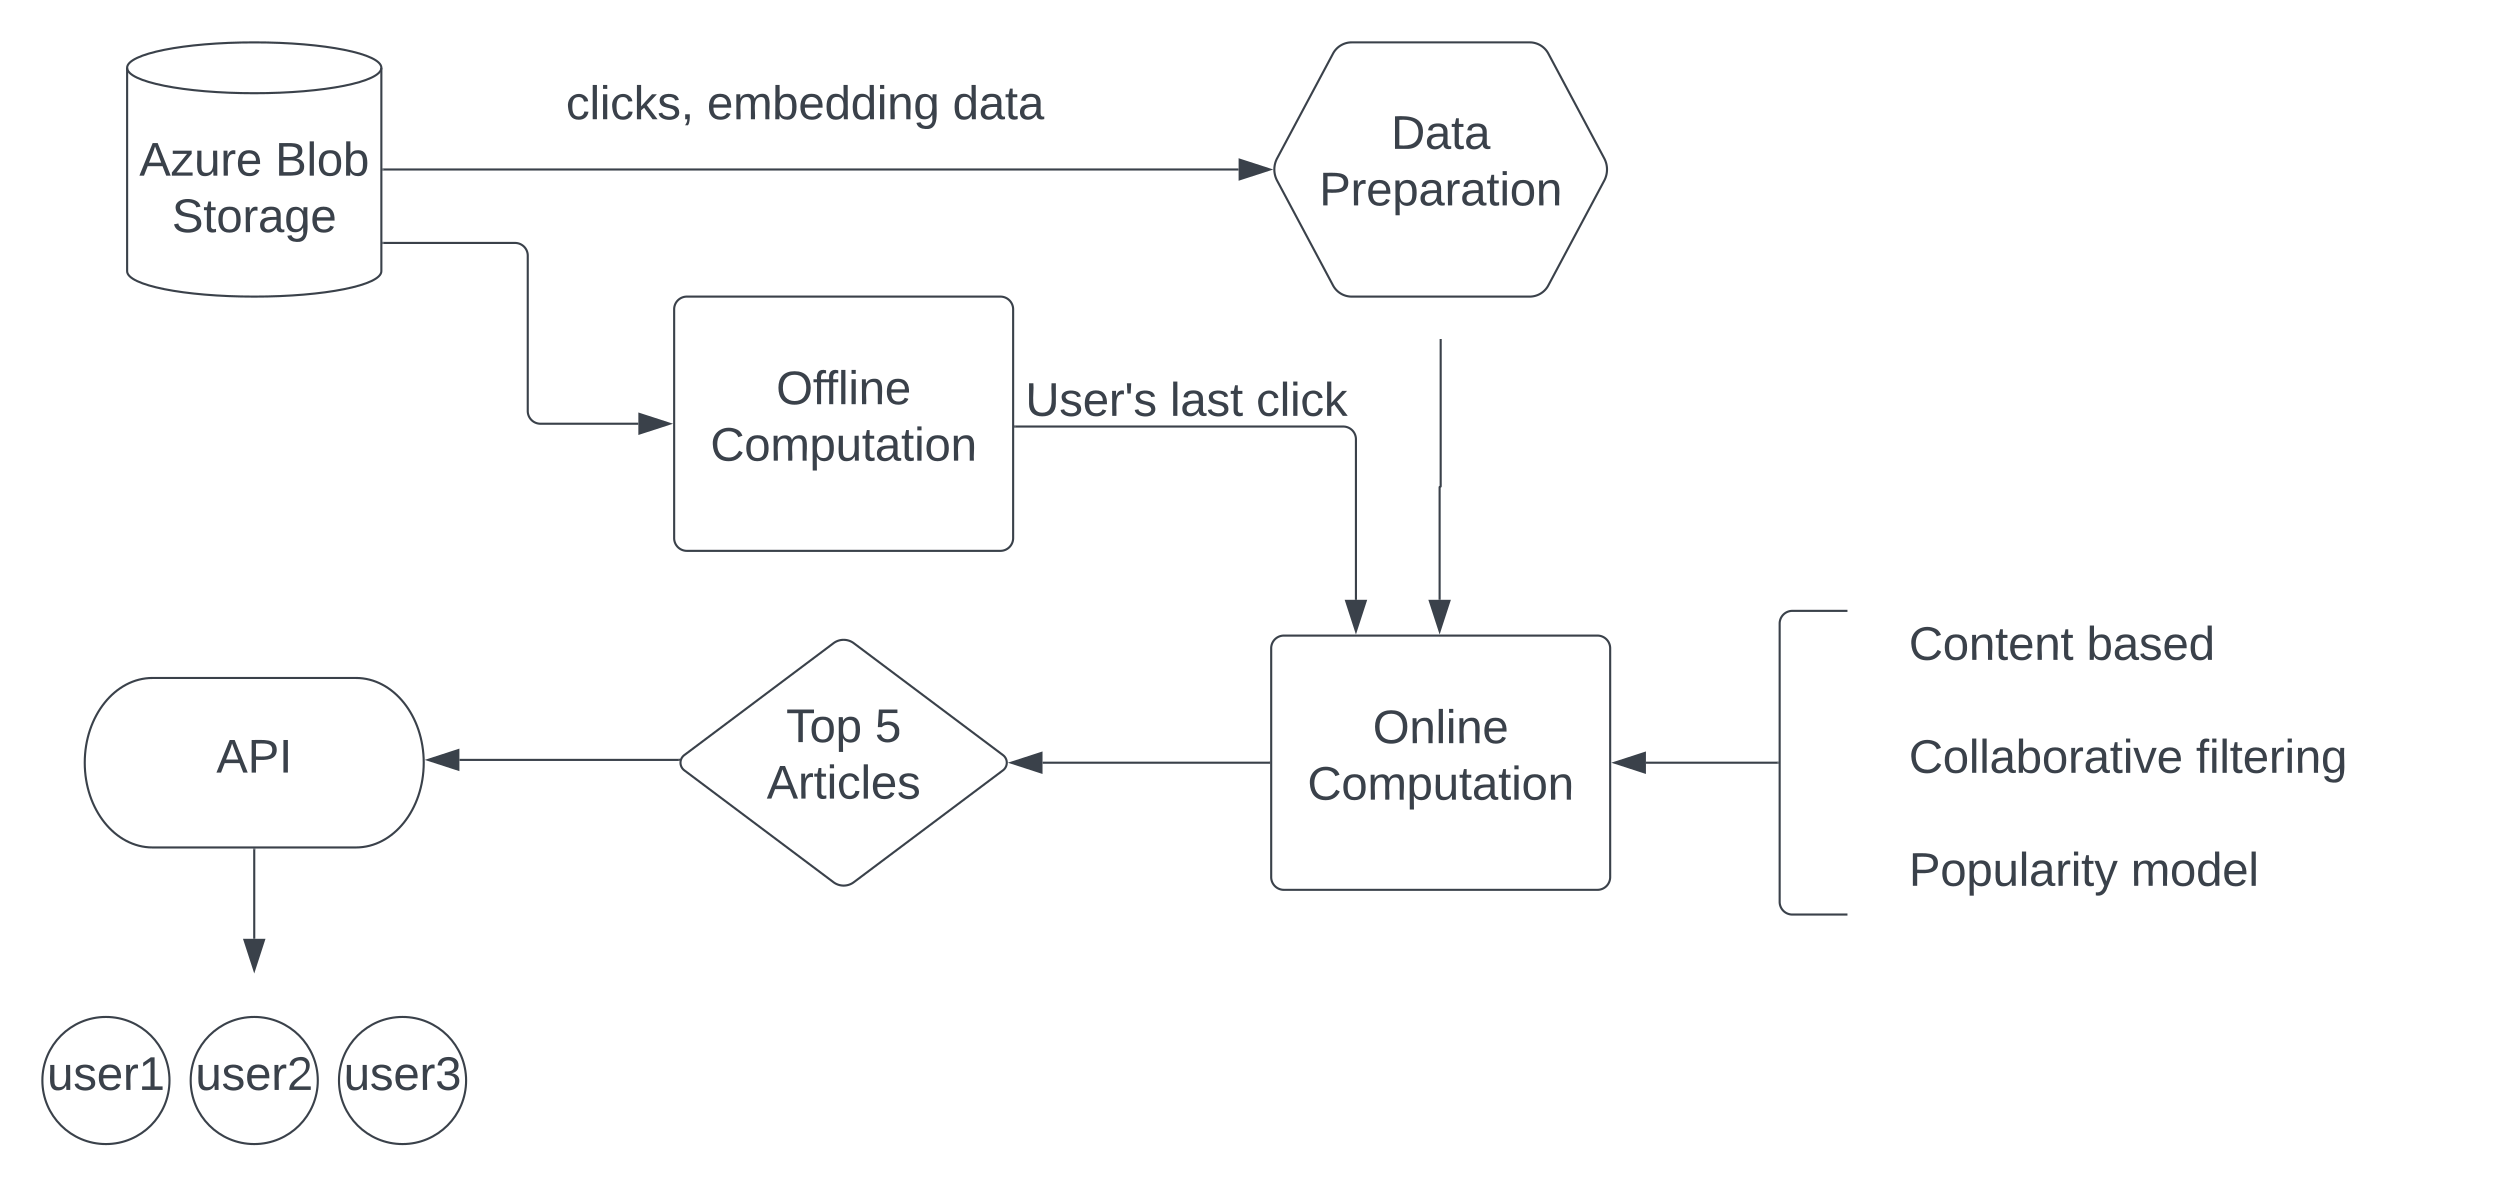 <svg xmlns="http://www.w3.org/2000/svg" xmlns:xlink="http://www.w3.org/1999/xlink" xmlns:lucid="lucid" width="1180" height="560"><g transform="translate(-120 -120)" lucid:page-tab-id="0_0"><path d="M0 0h1760v1360H0z" fill="#fff"/><path d="M720 426a6 6 0 0 1 6-6h148a6 6 0 0 1 6 6v108a6 6 0 0 1-6 6H726a6 6 0 0 1-6-6z" stroke="#3a414a" fill="#fff"/><use xlink:href="#a" transform="matrix(1,0,0,1,732,432) translate(35.963 38.778)"/><use xlink:href="#b" transform="matrix(1,0,0,1,732,432) translate(5.13 65.444)"/><path d="M749.18 145.3A10 10 0 0 1 758 140h84a10 10 0 0 1 8.82 5.3l26.36 49.4a11.25 11.25 0 0 1 0 10.6l-26.36 49.4A10 10 0 0 1 842 260h-84a10 10 0 0 1-8.82-5.3l-26.36-49.4a11.25 11.25 0 0 1 0-10.6z" stroke="#3a414a" fill="#fff"/><use xlink:href="#c" transform="matrix(1,0,0,1,725,145) translate(51.579 45.278)"/><use xlink:href="#d" transform="matrix(1,0,0,1,725,145) translate(17.69 71.944)"/><path d="M513.4 423.6a8 8 0 0 1 9.6 0l70.4 52.8a4.5 4.5 0 0 1 0 7.2L523 536.4a8 8 0 0 1-9.6 0L443 483.6a4.5 4.5 0 0 1 0-7.2z" stroke="#3a414a" fill="#fff"/><use xlink:href="#e" transform="matrix(1,0,0,1,443.187,425) translate(47.875 45.278)"/><use xlink:href="#f" transform="matrix(1,0,0,1,443.187,425) translate(89.789 45.278)"/><use xlink:href="#g" transform="matrix(1,0,0,1,443.187,425) translate(38.678 71.944)"/><path d="M300 248c0 6.63-26.86 12-60 12s-60-5.37-60-12v-96c0-6.63 26.86-12 60-12s60 5.37 60 12z" stroke="#3a414a" fill="#fff"/><path d="M300 152c0 6.63-26.86 12-60 12s-60-5.37-60-12" stroke="#3a414a" fill="none"/><use xlink:href="#h" transform="matrix(1,0,0,1,185,169) translate(0.741 33.903)"/><use xlink:href="#i" transform="matrix(1,0,0,1,185,169) translate(64.877 33.903)"/><use xlink:href="#j" transform="matrix(1,0,0,1,185,169) translate(16.142 60.569)"/><path d="M301 200h403.62" stroke="#3a414a" fill="none"/><path d="M301 200.5h-.5v-1h.5z" stroke="#3a414a" stroke-width=".05" fill="#3a414a"/><path d="M719.38 200l-14.26 4.63v-9.26z" stroke="#3a414a" fill="#3a414a"/><path d="M380 146a6 6 0 0 1 6-6h228a6 6 0 0 1 6 6v51.33a6 6 0 0 1-6 6H386a6 6 0 0 1-6-6z" stroke="#000" stroke-opacity="0" fill="#fff" fill-opacity="0"/><use xlink:href="#k" transform="matrix(1,0,0,1,385,145) translate(2.16 31.278)"/><use xlink:href="#l" transform="matrix(1,0,0,1,385,145) translate(68.704 31.278)"/><use xlink:href="#m" transform="matrix(1,0,0,1,385,145) translate(184.63 31.278)"/><path d="M800 280.5v69a.25.25 0 0 1-.25.25.25.25 0 0 0-.25.25v53.12M800 280.5v-.5" stroke="#3a414a" fill="none"/><path d="M799.5 417.88l-4.63-14.26h9.26z" stroke="#3a414a" fill="#3a414a"/><path d="M719 480H612.07" stroke="#3a414a" fill="none"/><path d="M719.5 480.5h-.5v-1h.5z" stroke="#3a414a" stroke-width=".05" fill="#3a414a"/><path d="M597.3 480l14.27-4.63v9.26z" stroke="#3a414a" fill="#3a414a"/><path d="M288 440c17.67 0 32 17.9 32 40s-14.33 40-32 40h-96c-17.67 0-32-17.9-32-40s14.33-40 32-40z" stroke="#3a414a" fill="#fff"/><use xlink:href="#n" transform="matrix(1,0,0,1,165,445) translate(57.099 39.653)"/><path d="M440.4 478.67H336.83" stroke="#3a414a" fill="none"/><path d="M441.02 478.2l-.25.88v.1h-.4v-1h.67z" stroke="#3a414a" stroke-width=".05" fill="#3a414a"/><path d="M322.07 478.67l14.27-4.64v9.27z" stroke="#3a414a" fill="#3a414a"/><path d="M960 414.33a6 6 0 0 1 6-6h308a6 6 0 0 1 6 6v131.34a6 6 0 0 1-6 6H966a6 6 0 0 1-6-6z" fill="#fff" fill-opacity="0"/><path d="M992 408.33h-26a6 6 0 0 0-6 6v131.34a6 6 0 0 0 6 6h26" stroke="#3a414a" fill="none"/><use xlink:href="#o" transform="matrix(1,0,0,1,985,413.333) translate(36.01 18.111)"/><use xlink:href="#p" transform="matrix(1,0,0,1,985,413.333) translate(119.899 18.111)"/><use xlink:href="#q" transform="matrix(1,0,0,1,985,413.333) translate(0 44.778)"/><use xlink:href="#r" transform="matrix(1,0,0,1,985,413.333) translate(36.01 71.444)"/><use xlink:href="#s" transform="matrix(1,0,0,1,985,413.333) translate(171.504 71.444)"/><use xlink:href="#q" transform="matrix(1,0,0,1,985,413.333) translate(0 98.111)"/><use xlink:href="#t" transform="matrix(1,0,0,1,985,413.333) translate(36.01 124.778)"/><use xlink:href="#u" transform="matrix(1,0,0,1,985,413.333) translate(140.763 124.778)"/><path d="M240 521v42.1" stroke="#3a414a" fill="none"/><path d="M240.5 521h-1v-.5h1z" stroke="#3a414a" stroke-width=".05" fill="#3a414a"/><path d="M240 577.88l-4.63-14.27h9.26z" stroke="#3a414a" fill="#3a414a"/><path d="M200 630c0 16.57-13.43 30-30 30s-30-13.43-30-30 13.43-30 30-30 30 13.43 30 30z" stroke="#3a414a" fill="#fff"/><use xlink:href="#v" transform="matrix(1,0,0,1,145,605) translate(-2.747 29.444)"/><path d="M270 630c0 16.57-13.43 30-30 30s-30-13.43-30-30 13.43-30 30-30 30 13.43 30 30z" stroke="#3a414a" fill="#fff"/><use xlink:href="#w" transform="matrix(1,0,0,1,215,605) translate(-2.747 29.444)"/><path d="M340 630c0 16.57-13.43 30-30 30s-30-13.43-30-30 13.43-30 30-30 30 13.43 30 30z" stroke="#3a414a" fill="#fff"/><g><use xlink:href="#x" transform="matrix(1,0,0,1,285,605) translate(-2.747 29.444)"/></g><path d="M301 234.67h62.1a6 6 0 0 1 6 6V314a6 6 0 0 0 6 6h46.2" stroke="#3a414a" fill="none"/><path d="M301 235.17h-.5v-1h.5z" stroke="#3a414a" stroke-width=".05" fill="#3a414a"/><path d="M436.07 320l-14.27 4.63v-9.26z" stroke="#3a414a" fill="#3a414a"/><path d="M438.2 266a6 6 0 0 1 6-6h148a6 6 0 0 1 6 6v108a6 6 0 0 1-6 6h-148a6 6 0 0 1-6-6z" stroke="#3a414a" fill="#fff"/><g><use xlink:href="#y" transform="matrix(1,0,0,1,450.187,272) translate(36.179 38.778)"/><use xlink:href="#b" transform="matrix(1,0,0,1,450.187,272) translate(5.13 65.444)"/></g><path d="M599.2 321.33H754a6 6 0 0 1 6 6v75.8" stroke="#3a414a" fill="none"/><path d="M599.2 321.83h-.5v-1h.5z" stroke="#3a414a" stroke-width=".05" fill="#3a414a"/><path d="M760 417.88l-4.63-14.26h9.26z" stroke="#3a414a" fill="#3a414a"/><path d="M560 286a6 6 0 0 1 6-6h228a6 6 0 0 1 6 6v51.33a6 6 0 0 1-6 6H566a6 6 0 0 1-6-6z" stroke="#000" stroke-opacity="0" fill="#fff" fill-opacity="0"/><g><use xlink:href="#z" transform="matrix(1,0,0,1,565,285) translate(38.981 31.278)"/><use xlink:href="#A" transform="matrix(1,0,0,1,565,285) translate(107.253 31.278)"/><use xlink:href="#B" transform="matrix(1,0,0,1,565,285) translate(147.932 31.278)"/></g><path d="M959 480h-62.12" stroke="#3a414a" fill="none"/><path d="M959.5 480.5h-.5v-1h.5z" stroke="#3a414a" stroke-width=".05" fill="#3a414a"/><path d="M882.12 480l14.26-4.63v9.26z" stroke="#3a414a" fill="#3a414a"/><defs><path fill="#3a414a" d="M140-251c81 0 123 46 123 126C263-46 219 4 140 4 59 4 17-45 17-125s42-126 123-126zm0 227c63 0 89-41 89-101s-29-99-89-99c-61 0-89 39-89 99S79-25 140-24" id="C"/><path fill="#3a414a" d="M117-194c89-4 53 116 60 194h-32v-121c0-31-8-49-39-48C34-167 62-67 57 0H25l-1-190h30c1 10-1 24 2 32 11-22 29-35 61-36" id="D"/><path fill="#3a414a" d="M24 0v-261h32V0H24" id="E"/><path fill="#3a414a" d="M24-231v-30h32v30H24zM24 0v-190h32V0H24" id="F"/><path fill="#3a414a" d="M100-194c63 0 86 42 84 106H49c0 40 14 67 53 68 26 1 43-12 49-29l28 8c-11 28-37 45-77 45C44 4 14-33 15-96c1-61 26-98 85-98zm52 81c6-60-76-77-97-28-3 7-6 17-6 28h103" id="G"/><g id="a"><use transform="matrix(0.062,0,0,0.062,0,0)" xlink:href="#C"/><use transform="matrix(0.062,0,0,0.062,17.284,0)" xlink:href="#D"/><use transform="matrix(0.062,0,0,0.062,29.63,0)" xlink:href="#E"/><use transform="matrix(0.062,0,0,0.062,34.506,0)" xlink:href="#F"/><use transform="matrix(0.062,0,0,0.062,39.383,0)" xlink:href="#D"/><use transform="matrix(0.062,0,0,0.062,51.728,0)" xlink:href="#G"/></g><path fill="#3a414a" d="M212-179c-10-28-35-45-73-45-59 0-87 40-87 99 0 60 29 101 89 101 43 0 62-24 78-52l27 14C228-24 195 4 139 4 59 4 22-46 18-125c-6-104 99-153 187-111 19 9 31 26 39 46" id="H"/><path fill="#3a414a" d="M100-194c62-1 85 37 85 99 1 63-27 99-86 99S16-35 15-95c0-66 28-99 85-99zM99-20c44 1 53-31 53-75 0-43-8-75-51-75s-53 32-53 75 10 74 51 75" id="I"/><path fill="#3a414a" d="M210-169c-67 3-38 105-44 169h-31v-121c0-29-5-50-35-48C34-165 62-65 56 0H25l-1-190h30c1 10-1 24 2 32 10-44 99-50 107 0 11-21 27-35 58-36 85-2 47 119 55 194h-31v-121c0-29-5-49-35-48" id="J"/><path fill="#3a414a" d="M115-194c55 1 70 41 70 98S169 2 115 4C84 4 66-9 55-30l1 105H24l-1-265h31l2 30c10-21 28-34 59-34zm-8 174c40 0 45-34 45-75s-6-73-45-74c-42 0-51 32-51 76 0 43 10 73 51 73" id="K"/><path fill="#3a414a" d="M84 4C-5 8 30-112 23-190h32v120c0 31 7 50 39 49 72-2 45-101 50-169h31l1 190h-30c-1-10 1-25-2-33-11 22-28 36-60 37" id="L"/><path fill="#3a414a" d="M59-47c-2 24 18 29 38 22v24C64 9 27 4 27-40v-127H5v-23h24l9-43h21v43h35v23H59v120" id="M"/><path fill="#3a414a" d="M141-36C126-15 110 5 73 4 37 3 15-17 15-53c-1-64 63-63 125-63 3-35-9-54-41-54-24 1-41 7-42 31l-33-3c5-37 33-52 76-52 45 0 72 20 72 64v82c-1 20 7 32 28 27v20c-31 9-61-2-59-35zM48-53c0 20 12 33 32 33 41-3 63-29 60-74-43 2-92-5-92 41" id="N"/><g id="b"><use transform="matrix(0.062,0,0,0.062,0,0)" xlink:href="#H"/><use transform="matrix(0.062,0,0,0.062,15.988,0)" xlink:href="#I"/><use transform="matrix(0.062,0,0,0.062,28.333,0)" xlink:href="#J"/><use transform="matrix(0.062,0,0,0.062,46.79,0)" xlink:href="#K"/><use transform="matrix(0.062,0,0,0.062,59.136,0)" xlink:href="#L"/><use transform="matrix(0.062,0,0,0.062,71.481,0)" xlink:href="#M"/><use transform="matrix(0.062,0,0,0.062,77.654,0)" xlink:href="#N"/><use transform="matrix(0.062,0,0,0.062,90,0)" xlink:href="#M"/><use transform="matrix(0.062,0,0,0.062,96.173,0)" xlink:href="#F"/><use transform="matrix(0.062,0,0,0.062,101.049,0)" xlink:href="#I"/><use transform="matrix(0.062,0,0,0.062,113.395,0)" xlink:href="#D"/></g><path fill="#3a414a" d="M30-248c118-7 216 8 213 122C240-48 200 0 122 0H30v-248zM63-27c89 8 146-16 146-99s-60-101-146-95v194" id="O"/><g id="c"><use transform="matrix(0.062,0,0,0.062,0,0)" xlink:href="#O"/><use transform="matrix(0.062,0,0,0.062,15.988,0)" xlink:href="#N"/><use transform="matrix(0.062,0,0,0.062,28.333,0)" xlink:href="#M"/><use transform="matrix(0.062,0,0,0.062,34.506,0)" xlink:href="#N"/></g><path fill="#3a414a" d="M30-248c87 1 191-15 191 75 0 78-77 80-158 76V0H30v-248zm33 125c57 0 124 11 124-50 0-59-68-47-124-48v98" id="P"/><path fill="#3a414a" d="M114-163C36-179 61-72 57 0H25l-1-190h30c1 12-1 29 2 39 6-27 23-49 58-41v29" id="Q"/><g id="d"><use transform="matrix(0.062,0,0,0.062,0,0)" xlink:href="#P"/><use transform="matrix(0.062,0,0,0.062,14.815,0)" xlink:href="#Q"/><use transform="matrix(0.062,0,0,0.062,22.16,0)" xlink:href="#G"/><use transform="matrix(0.062,0,0,0.062,34.506,0)" xlink:href="#K"/><use transform="matrix(0.062,0,0,0.062,46.852,0)" xlink:href="#N"/><use transform="matrix(0.062,0,0,0.062,59.198,0)" xlink:href="#Q"/><use transform="matrix(0.062,0,0,0.062,66.543,0)" xlink:href="#N"/><use transform="matrix(0.062,0,0,0.062,78.889,0)" xlink:href="#M"/><use transform="matrix(0.062,0,0,0.062,85.062,0)" xlink:href="#F"/><use transform="matrix(0.062,0,0,0.062,89.938,0)" xlink:href="#I"/><use transform="matrix(0.062,0,0,0.062,102.284,0)" xlink:href="#D"/></g><path fill="#3a414a" d="M127-220V0H93v-220H8v-28h204v28h-85" id="R"/><g id="e"><use transform="matrix(0.062,0,0,0.062,0,0)" xlink:href="#R"/><use transform="matrix(0.062,0,0,0.062,11.049,0)" xlink:href="#I"/><use transform="matrix(0.062,0,0,0.062,23.395,0)" xlink:href="#K"/></g><path fill="#3a414a" d="M54-142c48-35 137-8 131 61C196 18 31 33 14-55l32-4c7 23 22 37 52 37 35-1 51-22 54-58 4-55-73-65-99-34H22l8-134h141v27H59" id="S"/><use transform="matrix(0.062,0,0,0.062,0,0)" xlink:href="#S" id="f"/><path fill="#3a414a" d="M205 0l-28-72H64L36 0H1l101-248h38L239 0h-34zm-38-99l-47-123c-12 45-31 82-46 123h93" id="T"/><path fill="#3a414a" d="M96-169c-40 0-48 33-48 73s9 75 48 75c24 0 41-14 43-38l32 2c-6 37-31 61-74 61-59 0-76-41-82-99-10-93 101-131 147-64 4 7 5 14 7 22l-32 3c-4-21-16-35-41-35" id="U"/><path fill="#3a414a" d="M135-143c-3-34-86-38-87 0 15 53 115 12 119 90S17 21 10-45l28-5c4 36 97 45 98 0-10-56-113-15-118-90-4-57 82-63 122-42 12 7 21 19 24 35" id="V"/><g id="g"><use transform="matrix(0.062,0,0,0.062,0,0)" xlink:href="#T"/><use transform="matrix(0.062,0,0,0.062,14.815,0)" xlink:href="#Q"/><use transform="matrix(0.062,0,0,0.062,22.16,0)" xlink:href="#M"/><use transform="matrix(0.062,0,0,0.062,28.333,0)" xlink:href="#F"/><use transform="matrix(0.062,0,0,0.062,33.21,0)" xlink:href="#U"/><use transform="matrix(0.062,0,0,0.062,44.321,0)" xlink:href="#E"/><use transform="matrix(0.062,0,0,0.062,49.198,0)" xlink:href="#G"/><use transform="matrix(0.062,0,0,0.062,61.543,0)" xlink:href="#V"/></g><path fill="#3a414a" d="M9 0v-24l116-142H16v-24h144v24L44-24h123V0H9" id="W"/><g id="h"><use transform="matrix(0.062,0,0,0.062,0,0)" xlink:href="#T"/><use transform="matrix(0.062,0,0,0.062,14.815,0)" xlink:href="#W"/><use transform="matrix(0.062,0,0,0.062,25.926,0)" xlink:href="#L"/><use transform="matrix(0.062,0,0,0.062,38.272,0)" xlink:href="#Q"/><use transform="matrix(0.062,0,0,0.062,45.617,0)" xlink:href="#G"/></g><path fill="#3a414a" d="M160-131c35 5 61 23 61 61C221 17 115-2 30 0v-248c76 3 177-17 177 60 0 33-19 50-47 57zm-97-11c50-1 110 9 110-42 0-47-63-36-110-37v79zm0 115c55-2 124 14 124-45 0-56-70-42-124-44v89" id="X"/><path fill="#3a414a" d="M115-194c53 0 69 39 70 98 0 66-23 100-70 100C84 3 66-7 56-30L54 0H23l1-261h32v101c10-23 28-34 59-34zm-8 174c40 0 45-34 45-75 0-40-5-75-45-74-42 0-51 32-51 76 0 43 10 73 51 73" id="Y"/><g id="i"><use transform="matrix(0.062,0,0,0.062,0,0)" xlink:href="#X"/><use transform="matrix(0.062,0,0,0.062,14.815,0)" xlink:href="#E"/><use transform="matrix(0.062,0,0,0.062,19.691,0)" xlink:href="#I"/><use transform="matrix(0.062,0,0,0.062,32.037,0)" xlink:href="#Y"/></g><path fill="#3a414a" d="M185-189c-5-48-123-54-124 2 14 75 158 14 163 119 3 78-121 87-175 55-17-10-28-26-33-46l33-7c5 56 141 63 141-1 0-78-155-14-162-118-5-82 145-84 179-34 5 7 8 16 11 25" id="Z"/><path fill="#3a414a" d="M177-190C167-65 218 103 67 71c-23-6-38-20-44-43l32-5c15 47 100 32 89-28v-30C133-14 115 1 83 1 29 1 15-40 15-95c0-56 16-97 71-98 29-1 48 16 59 35 1-10 0-23 2-32h30zM94-22c36 0 50-32 50-73 0-42-14-75-50-75-39 0-46 34-46 75s6 73 46 73" id="aa"/><g id="j"><use transform="matrix(0.062,0,0,0.062,0,0)" xlink:href="#Z"/><use transform="matrix(0.062,0,0,0.062,14.815,0)" xlink:href="#M"/><use transform="matrix(0.062,0,0,0.062,20.988,0)" xlink:href="#I"/><use transform="matrix(0.062,0,0,0.062,33.333,0)" xlink:href="#Q"/><use transform="matrix(0.062,0,0,0.062,40.679,0)" xlink:href="#N"/><use transform="matrix(0.062,0,0,0.062,53.025,0)" xlink:href="#aa"/><use transform="matrix(0.062,0,0,0.062,65.37,0)" xlink:href="#G"/></g><path fill="#3a414a" d="M143 0L79-87 56-68V0H24v-261h32v163l83-92h37l-77 82L181 0h-38" id="ab"/><path fill="#3a414a" d="M68-38c1 34 0 65-14 84H32c9-13 17-26 17-46H33v-38h35" id="ac"/><g id="k"><use transform="matrix(0.062,0,0,0.062,0,0)" xlink:href="#U"/><use transform="matrix(0.062,0,0,0.062,11.111,0)" xlink:href="#E"/><use transform="matrix(0.062,0,0,0.062,15.988,0)" xlink:href="#F"/><use transform="matrix(0.062,0,0,0.062,20.864,0)" xlink:href="#U"/><use transform="matrix(0.062,0,0,0.062,31.975,0)" xlink:href="#ab"/><use transform="matrix(0.062,0,0,0.062,43.086,0)" xlink:href="#V"/><use transform="matrix(0.062,0,0,0.062,54.198,0)" xlink:href="#ac"/></g><path fill="#3a414a" d="M85-194c31 0 48 13 60 33l-1-100h32l1 261h-30c-2-10 0-23-3-31C134-8 116 4 85 4 32 4 16-35 15-94c0-66 23-100 70-100zm9 24c-40 0-46 34-46 75 0 40 6 74 45 74 42 0 51-32 51-76 0-42-9-74-50-73" id="ad"/><g id="l"><use transform="matrix(0.062,0,0,0.062,0,0)" xlink:href="#G"/><use transform="matrix(0.062,0,0,0.062,12.346,0)" xlink:href="#J"/><use transform="matrix(0.062,0,0,0.062,30.802,0)" xlink:href="#Y"/><use transform="matrix(0.062,0,0,0.062,43.148,0)" xlink:href="#G"/><use transform="matrix(0.062,0,0,0.062,55.494,0)" xlink:href="#ad"/><use transform="matrix(0.062,0,0,0.062,67.84,0)" xlink:href="#ad"/><use transform="matrix(0.062,0,0,0.062,80.185,0)" xlink:href="#F"/><use transform="matrix(0.062,0,0,0.062,85.062,0)" xlink:href="#D"/><use transform="matrix(0.062,0,0,0.062,97.407,0)" xlink:href="#aa"/></g><g id="m"><use transform="matrix(0.062,0,0,0.062,0,0)" xlink:href="#ad"/><use transform="matrix(0.062,0,0,0.062,12.346,0)" xlink:href="#N"/><use transform="matrix(0.062,0,0,0.062,24.691,0)" xlink:href="#M"/><use transform="matrix(0.062,0,0,0.062,30.864,0)" xlink:href="#N"/></g><path fill="#3a414a" d="M33 0v-248h34V0H33" id="ae"/><g id="n"><use transform="matrix(0.062,0,0,0.062,0,0)" xlink:href="#T"/><use transform="matrix(0.062,0,0,0.062,14.815,0)" xlink:href="#P"/><use transform="matrix(0.062,0,0,0.062,29.63,0)" xlink:href="#ae"/></g><g id="o"><use transform="matrix(0.062,0,0,0.062,0,0)" xlink:href="#H"/><use transform="matrix(0.062,0,0,0.062,15.988,0)" xlink:href="#I"/><use transform="matrix(0.062,0,0,0.062,28.333,0)" xlink:href="#D"/><use transform="matrix(0.062,0,0,0.062,40.679,0)" xlink:href="#M"/><use transform="matrix(0.062,0,0,0.062,46.852,0)" xlink:href="#G"/><use transform="matrix(0.062,0,0,0.062,59.198,0)" xlink:href="#D"/><use transform="matrix(0.062,0,0,0.062,71.543,0)" xlink:href="#M"/></g><g id="p"><use transform="matrix(0.062,0,0,0.062,0,0)" xlink:href="#Y"/><use transform="matrix(0.062,0,0,0.062,12.346,0)" xlink:href="#N"/><use transform="matrix(0.062,0,0,0.062,24.691,0)" xlink:href="#V"/><use transform="matrix(0.062,0,0,0.062,35.802,0)" xlink:href="#G"/><use transform="matrix(0.062,0,0,0.062,48.148,0)" xlink:href="#ad"/></g><path fill="#3a414a" d="M108 0H70L1-190h34L89-25l56-165h34" id="af"/><g id="r"><use transform="matrix(0.062,0,0,0.062,0,0)" xlink:href="#H"/><use transform="matrix(0.062,0,0,0.062,15.988,0)" xlink:href="#I"/><use transform="matrix(0.062,0,0,0.062,28.333,0)" xlink:href="#E"/><use transform="matrix(0.062,0,0,0.062,33.21,0)" xlink:href="#E"/><use transform="matrix(0.062,0,0,0.062,38.086,0)" xlink:href="#N"/><use transform="matrix(0.062,0,0,0.062,50.432,0)" xlink:href="#Y"/><use transform="matrix(0.062,0,0,0.062,62.778,0)" xlink:href="#I"/><use transform="matrix(0.062,0,0,0.062,75.123,0)" xlink:href="#Q"/><use transform="matrix(0.062,0,0,0.062,82.469,0)" xlink:href="#N"/><use transform="matrix(0.062,0,0,0.062,94.815,0)" xlink:href="#M"/><use transform="matrix(0.062,0,0,0.062,100.988,0)" xlink:href="#F"/><use transform="matrix(0.062,0,0,0.062,105.864,0)" xlink:href="#af"/><use transform="matrix(0.062,0,0,0.062,116.975,0)" xlink:href="#G"/></g><path fill="#3a414a" d="M101-234c-31-9-42 10-38 44h38v23H63V0H32v-167H5v-23h27c-7-52 17-82 69-68v24" id="ag"/><g id="s"><use transform="matrix(0.062,0,0,0.062,0,0)" xlink:href="#ag"/><use transform="matrix(0.062,0,0,0.062,6.173,0)" xlink:href="#F"/><use transform="matrix(0.062,0,0,0.062,11.049,0)" xlink:href="#E"/><use transform="matrix(0.062,0,0,0.062,15.926,0)" xlink:href="#M"/><use transform="matrix(0.062,0,0,0.062,22.099,0)" xlink:href="#G"/><use transform="matrix(0.062,0,0,0.062,34.444,0)" xlink:href="#Q"/><use transform="matrix(0.062,0,0,0.062,41.79,0)" xlink:href="#F"/><use transform="matrix(0.062,0,0,0.062,46.667,0)" xlink:href="#D"/><use transform="matrix(0.062,0,0,0.062,59.012,0)" xlink:href="#aa"/></g><path fill="#3a414a" d="M179-190L93 31C79 59 56 82 12 73V49c39 6 53-20 64-50L1-190h34L92-34l54-156h33" id="ah"/><g id="t"><use transform="matrix(0.062,0,0,0.062,0,0)" xlink:href="#P"/><use transform="matrix(0.062,0,0,0.062,14.815,0)" xlink:href="#I"/><use transform="matrix(0.062,0,0,0.062,27.16,0)" xlink:href="#K"/><use transform="matrix(0.062,0,0,0.062,39.506,0)" xlink:href="#L"/><use transform="matrix(0.062,0,0,0.062,51.852,0)" xlink:href="#E"/><use transform="matrix(0.062,0,0,0.062,56.728,0)" xlink:href="#N"/><use transform="matrix(0.062,0,0,0.062,69.074,0)" xlink:href="#Q"/><use transform="matrix(0.062,0,0,0.062,76.42,0)" xlink:href="#F"/><use transform="matrix(0.062,0,0,0.062,81.296,0)" xlink:href="#M"/><use transform="matrix(0.062,0,0,0.062,87.469,0)" xlink:href="#ah"/></g><g id="u"><use transform="matrix(0.062,0,0,0.062,0,0)" xlink:href="#J"/><use transform="matrix(0.062,0,0,0.062,18.457,0)" xlink:href="#I"/><use transform="matrix(0.062,0,0,0.062,30.802,0)" xlink:href="#ad"/><use transform="matrix(0.062,0,0,0.062,43.148,0)" xlink:href="#G"/><use transform="matrix(0.062,0,0,0.062,55.494,0)" xlink:href="#E"/></g><path fill="#3a414a" d="M27 0v-27h64v-190l-56 39v-29l58-41h29v221h61V0H27" id="ai"/><g id="v"><use transform="matrix(0.062,0,0,0.062,0,0)" xlink:href="#L"/><use transform="matrix(0.062,0,0,0.062,12.346,0)" xlink:href="#V"/><use transform="matrix(0.062,0,0,0.062,23.457,0)" xlink:href="#G"/><use transform="matrix(0.062,0,0,0.062,35.802,0)" xlink:href="#Q"/><use transform="matrix(0.062,0,0,0.062,43.148,0)" xlink:href="#ai"/></g><path fill="#3a414a" d="M101-251c82-7 93 87 43 132L82-64C71-53 59-42 53-27h129V0H18c2-99 128-94 128-182 0-28-16-43-45-43s-46 15-49 41l-32-3c6-41 34-60 81-64" id="aj"/><g id="w"><use transform="matrix(0.062,0,0,0.062,0,0)" xlink:href="#L"/><use transform="matrix(0.062,0,0,0.062,12.346,0)" xlink:href="#V"/><use transform="matrix(0.062,0,0,0.062,23.457,0)" xlink:href="#G"/><use transform="matrix(0.062,0,0,0.062,35.802,0)" xlink:href="#Q"/><use transform="matrix(0.062,0,0,0.062,43.148,0)" xlink:href="#aj"/></g><path fill="#3a414a" d="M126-127c33 6 58 20 58 59 0 88-139 92-164 29-3-8-5-16-6-25l32-3c6 27 21 44 54 44 32 0 52-15 52-46 0-38-36-46-79-43v-28c39 1 72-4 72-42 0-27-17-43-46-43-28 0-47 15-49 41l-32-3c6-42 35-63 81-64 48-1 79 21 79 65 0 36-21 52-52 59" id="ak"/><g id="x"><use transform="matrix(0.062,0,0,0.062,0,0)" xlink:href="#L"/><use transform="matrix(0.062,0,0,0.062,12.346,0)" xlink:href="#V"/><use transform="matrix(0.062,0,0,0.062,23.457,0)" xlink:href="#G"/><use transform="matrix(0.062,0,0,0.062,35.802,0)" xlink:href="#Q"/><use transform="matrix(0.062,0,0,0.062,43.148,0)" xlink:href="#ak"/></g><g id="y"><use transform="matrix(0.062,0,0,0.062,0,0)" xlink:href="#C"/><use transform="matrix(0.062,0,0,0.062,17.284,0)" xlink:href="#ag"/><use transform="matrix(0.062,0,0,0.062,23.025,0)" xlink:href="#ag"/><use transform="matrix(0.062,0,0,0.062,29.198,0)" xlink:href="#E"/><use transform="matrix(0.062,0,0,0.062,34.074,0)" xlink:href="#F"/><use transform="matrix(0.062,0,0,0.062,38.951,0)" xlink:href="#D"/><use transform="matrix(0.062,0,0,0.062,51.296,0)" xlink:href="#G"/></g><path fill="#3a414a" d="M232-93c-1 65-40 97-104 97C67 4 28-28 28-90v-158h33c8 89-33 224 67 224 102 0 64-133 71-224h33v155" id="al"/><path fill="#3a414a" d="M47-170H22l-4-78h33" id="am"/><g id="z"><use transform="matrix(0.062,0,0,0.062,0,0)" xlink:href="#al"/><use transform="matrix(0.062,0,0,0.062,15.988,0)" xlink:href="#V"/><use transform="matrix(0.062,0,0,0.062,27.099,0)" xlink:href="#G"/><use transform="matrix(0.062,0,0,0.062,39.444,0)" xlink:href="#Q"/><use transform="matrix(0.062,0,0,0.062,46.79,0)" xlink:href="#am"/><use transform="matrix(0.062,0,0,0.062,50.988,0)" xlink:href="#V"/></g><g id="A"><use transform="matrix(0.062,0,0,0.062,0,0)" xlink:href="#E"/><use transform="matrix(0.062,0,0,0.062,4.877,0)" xlink:href="#N"/><use transform="matrix(0.062,0,0,0.062,17.222,0)" xlink:href="#V"/><use transform="matrix(0.062,0,0,0.062,28.333,0)" xlink:href="#M"/></g><g id="B"><use transform="matrix(0.062,0,0,0.062,0,0)" xlink:href="#U"/><use transform="matrix(0.062,0,0,0.062,11.111,0)" xlink:href="#E"/><use transform="matrix(0.062,0,0,0.062,15.988,0)" xlink:href="#F"/><use transform="matrix(0.062,0,0,0.062,20.864,0)" xlink:href="#U"/><use transform="matrix(0.062,0,0,0.062,31.975,0)" xlink:href="#ab"/></g></defs></g></svg>